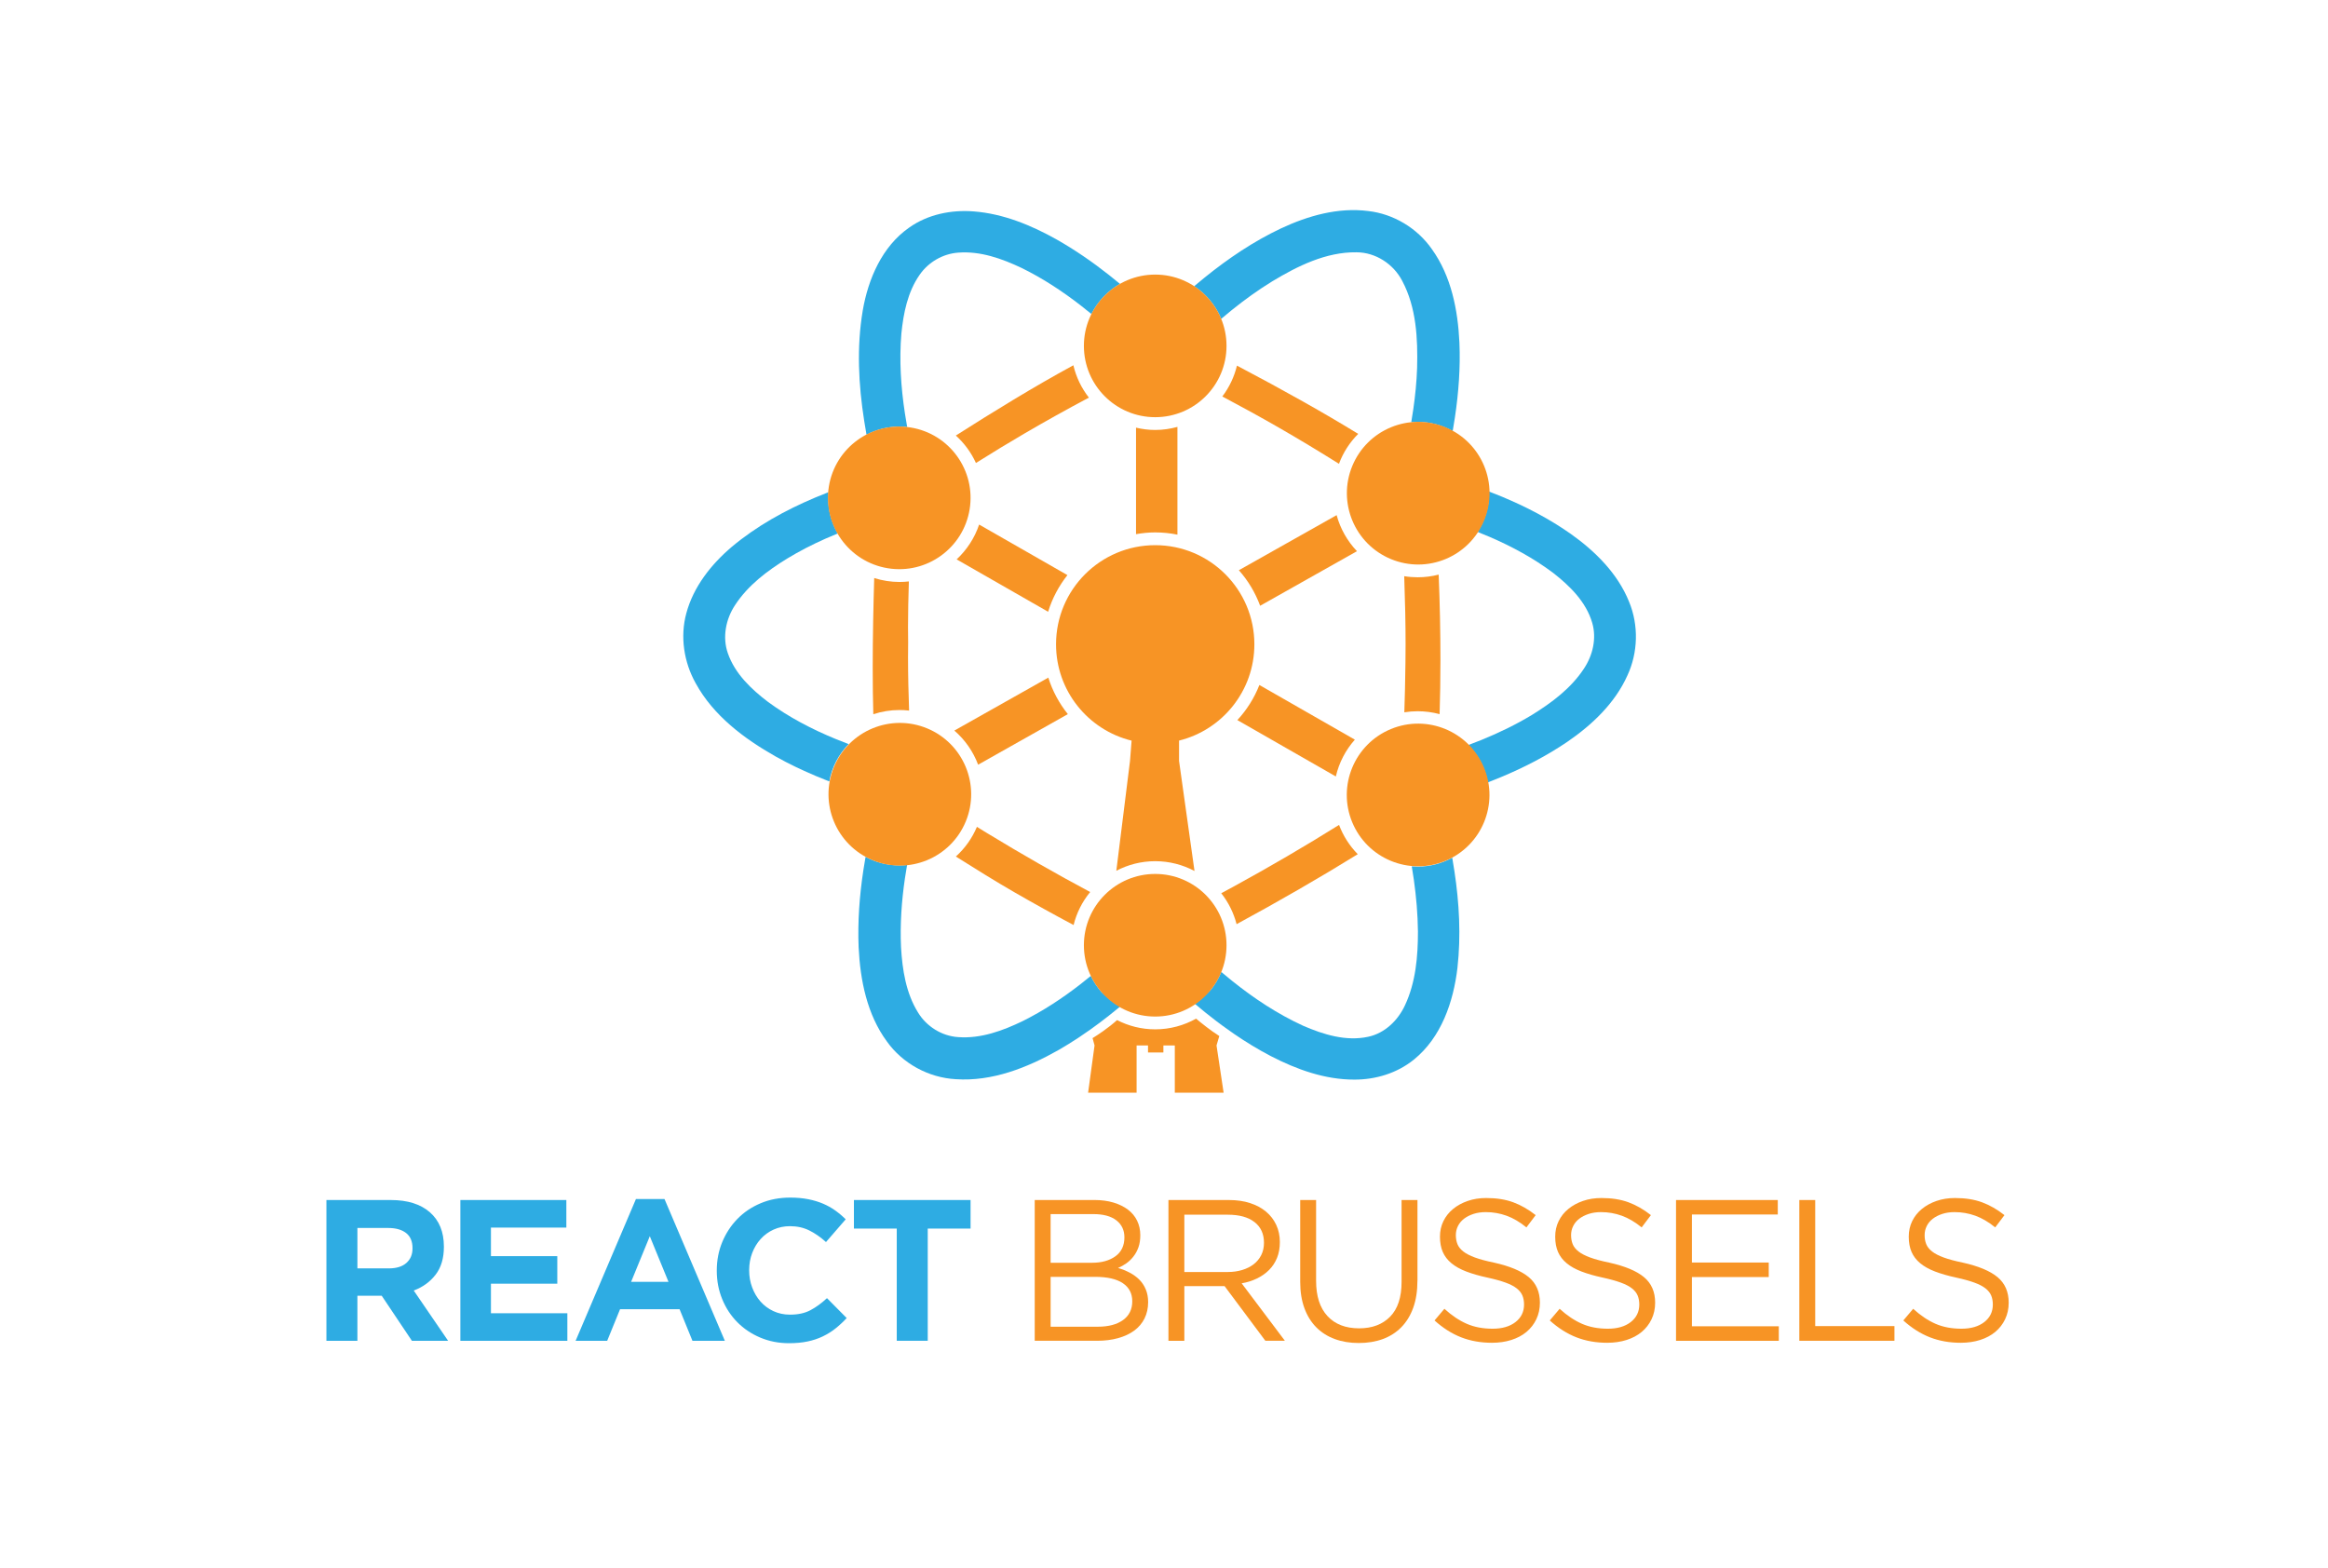<?xml version="1.0" encoding="utf-8"?>
<!-- Generator: Adobe Illustrator 24.3.0, SVG Export Plug-In . SVG Version: 6.00 Build 0)  -->
<svg version="1.1" id="Layer_1" xmlns="http://www.w3.org/2000/svg" xmlns:xlink="http://www.w3.org/1999/xlink" x="0px" y="0px"
	 viewBox="0 0 1440 969.84" style="enable-background:new 0 0 1440 969.84;" xml:space="preserve">
<style type="text/css">
	.st0{fill:#2EACE3;}
	.st1{fill:#F79425;}
</style>
<g>
	<g>
		<path class="st0" d="M254.78,829.43l-18.66-27.86h-15.05v27.86h-19.16v-87.08h39.81c10.37,0,18.43,2.53,24.2,7.59
			c5.76,5.06,8.65,12.11,8.65,21.15v0.25c0,7.05-1.72,12.79-5.16,17.23c-3.44,4.44-7.94,7.69-13.5,9.76l21.27,31.1H254.78z
			 M255.16,772.08c0-4.15-1.33-7.26-3.98-9.33c-2.66-2.07-6.34-3.11-11.07-3.11h-19.03v25h19.41c4.73,0,8.35-1.12,10.88-3.36
			c2.53-2.24,3.79-5.23,3.79-8.96V772.08z"/>
		<path class="st0" d="M284.76,829.43v-87.08h65.56v17.04h-46.65v17.67h41.05v17.04h-41.05v18.29h47.27v17.04H284.76z"/>
		<path class="st0" d="M428.32,829.43l-7.96-19.53h-36.82l-7.96,19.53h-19.53l37.32-87.7h17.66l37.32,87.7H428.32z M401.94,764.74
			l-11.57,28.24h23.14L401.94,764.74z"/>
		<path class="st0" d="M516.76,821.84c-2.41,1.91-5.04,3.54-7.9,4.91s-5.99,2.41-9.39,3.11c-3.4,0.71-7.22,1.06-11.44,1.06
			c-6.39,0-12.31-1.16-17.79-3.48c-5.47-2.32-10.2-5.49-14.18-9.52c-3.98-4.02-7.09-8.77-9.33-14.24
			c-2.24-5.47-3.36-11.32-3.36-17.54v-0.25c0-6.22,1.12-12.04,3.36-17.48c2.24-5.43,5.35-10.2,9.33-14.31s8.75-7.34,14.31-9.7
			c5.56-2.36,11.69-3.55,18.41-3.55c4.06,0,7.77,0.33,11.13,1c3.36,0.66,6.41,1.58,9.14,2.74c2.74,1.16,5.27,2.57,7.59,4.23
			c2.32,1.66,4.48,3.48,6.47,5.47l-12.19,14.06c-3.4-3.07-6.86-5.47-10.39-7.21c-3.53-1.74-7.49-2.61-11.88-2.61
			c-3.65,0-7.03,0.71-10.14,2.11c-3.11,1.41-5.78,3.36-8.02,5.85c-2.24,2.49-3.98,5.37-5.22,8.64c-1.24,3.28-1.87,6.78-1.87,10.51
			v0.25c0,3.73,0.62,7.26,1.87,10.57c1.24,3.32,2.96,6.22,5.16,8.71c2.2,2.49,4.85,4.46,7.96,5.91c3.11,1.45,6.53,2.18,10.26,2.18
			c4.98,0,9.18-0.91,12.63-2.74c3.44-1.82,6.86-4.31,10.26-7.46l12.19,12.31C521.49,817.77,519.16,819.93,516.76,821.84z"/>
		<path class="st0" d="M573.86,760.01v69.41H554.7v-69.41h-26.5v-17.66h72.15v17.66H573.86z"/>
		<path class="st1" d="M688.7,743.9c3.48,1.04,6.45,2.49,8.94,4.35c2.48,1.86,4.39,4.15,5.71,6.84c1.32,2.69,1.99,5.7,1.99,9.02
			c0,2.9-0.39,5.43-1.18,7.59c-0.78,2.16-1.84,4.07-3.16,5.72c-1.32,1.66-2.79,3.05-4.4,4.17c-1.61,1.12-3.29,2.05-5.03,2.8
			c2.57,0.75,4.99,1.72,7.26,2.92c2.28,1.2,4.24,2.63,5.9,4.29c1.66,1.66,2.98,3.65,3.97,5.97c0.99,2.32,1.49,4.98,1.49,7.96
			c0,3.73-0.75,7.09-2.23,10.08c-1.49,2.99-3.62,5.5-6.39,7.53c-2.77,2.03-6.11,3.59-10,4.66c-3.89,1.08-8.2,1.62-12.91,1.62h-38.62
			v-87.08h37C681.34,742.35,685.23,742.87,688.7,743.9z M689.93,777.16c3.72-2.67,5.58-6.58,5.58-11.74c0-4.41-1.65-7.91-4.96-10.49
			c-3.31-2.58-8.06-3.87-14.27-3.87h-26.42v30.1h25.68C681.41,781.16,686.21,779.83,689.93,777.16z M694.66,816.6
			c3.81-2.75,5.71-6.62,5.71-11.62c0-4.83-1.95-8.56-5.83-11.18c-3.89-2.62-9.64-3.93-17.25-3.93h-27.42v30.85h29.16
			C685.64,820.72,690.85,819.35,694.66,816.6z"/>
		<path class="st1" d="M782.71,829.43l-25.25-33.84h-24.88v33.84h-9.83v-87.08h37.44c4.81,0,9.14,0.62,13,1.87s7.15,3.01,9.89,5.29
			c2.74,2.28,4.85,5.02,6.34,8.21c1.49,3.19,2.24,6.74,2.24,10.64c0,3.65-0.58,6.91-1.74,9.77c-1.16,2.86-2.8,5.35-4.91,7.47
			c-2.11,2.12-4.62,3.88-7.53,5.29c-2.9,1.41-6.05,2.41-9.45,2.98l26.75,35.55H782.71z M775.98,755.99
			c-3.91-3.04-9.39-4.56-16.46-4.56h-26.94v35.45h26.81c3.24,0,6.23-0.42,8.98-1.25c2.74-0.83,5.11-2.02,7.11-3.56
			c1.99-1.54,3.55-3.43,4.68-5.68c1.12-2.25,1.68-4.78,1.68-7.61C781.84,763.29,779.89,759.02,775.98,755.99z"/>
		<path class="st1" d="M876.76,792.23c0,6.39-0.87,11.99-2.61,16.79c-1.74,4.81-4.21,8.83-7.4,12.07
			c-3.19,3.23-7.01,5.66-11.44,7.28c-4.44,1.62-9.39,2.43-14.87,2.43c-5.39,0-10.31-0.81-14.74-2.43
			c-4.44-1.62-8.25-4.02-11.44-7.21c-3.19-3.19-5.66-7.15-7.4-11.88c-1.74-4.73-2.61-10.16-2.61-16.3v-50.63h9.83v50.01
			c0,9.45,2.34,16.71,7.03,21.77c4.68,5.06,11.21,7.59,19.59,7.59c8.04,0,14.43-2.4,19.16-7.21c4.73-4.81,7.09-11.98,7.09-21.52
			v-50.63h9.83V792.23z"/>
		<path class="st1" d="M901.51,769.62c0.66,1.66,1.87,3.18,3.61,4.55c1.74,1.37,4.15,2.62,7.22,3.74c3.07,1.12,7.01,2.18,11.82,3.17
			c9.7,2.16,16.86,5.15,21.46,8.97c4.6,3.82,6.9,9.09,6.9,15.82c0,3.74-0.74,7.14-2.21,10.22c-1.47,3.07-3.51,5.69-6.1,7.85
			s-5.71,3.82-9.36,4.98c-3.65,1.16-7.63,1.74-11.94,1.74c-6.97,0-13.33-1.13-19.09-3.37c-5.77-2.25-11.26-5.73-16.48-10.44
			l6.1-7.21c4.56,4.15,9.16,7.24,13.81,9.27c4.64,2.03,9.99,3.05,16.05,3.05c5.89,0,10.59-1.37,14.12-4.11
			c3.52-2.74,5.29-6.35,5.29-10.84c0-2.08-0.33-3.92-1-5.54c-0.66-1.62-1.83-3.09-3.49-4.42c-1.66-1.33-3.97-2.53-6.92-3.61
			c-2.95-1.08-6.71-2.12-11.29-3.12c-4.99-1.08-9.33-2.32-13.03-3.74c-3.7-1.41-6.76-3.11-9.17-5.11c-2.41-1.99-4.2-4.32-5.36-6.97
			c-1.16-2.66-1.75-5.82-1.75-9.47c0-3.49,0.7-6.68,2.11-9.59c1.41-2.91,3.4-5.42,5.97-7.54c2.57-2.12,5.6-3.78,9.08-4.98
			c3.48-1.21,7.3-1.81,11.44-1.81c6.38,0,11.96,0.88,16.73,2.64c4.77,1.76,9.39,4.4,13.87,7.94l-5.72,7.59
			c-4.06-3.31-8.15-5.72-12.25-7.21c-4.11-1.49-8.4-2.24-12.87-2.24c-2.82,0-5.37,0.37-7.65,1.12c-2.28,0.75-4.23,1.75-5.85,2.99
			c-1.62,1.25-2.86,2.74-3.73,4.49c-0.87,1.74-1.31,3.61-1.31,5.61C900.52,766.09,900.85,767.96,901.51,769.62z"/>
		<path class="st1" d="M972.79,769.62c0.66,1.66,1.87,3.18,3.61,4.55s4.15,2.62,7.22,3.74c3.07,1.12,7.01,2.18,11.82,3.17
			c9.7,2.16,16.86,5.15,21.46,8.97c4.6,3.82,6.9,9.09,6.9,15.82c0,3.74-0.74,7.14-2.21,10.22c-1.47,3.07-3.51,5.69-6.1,7.85
			s-5.71,3.82-9.36,4.98c-3.65,1.16-7.63,1.74-11.94,1.74c-6.97,0-13.33-1.13-19.09-3.37c-5.77-2.25-11.26-5.73-16.48-10.44
			l6.1-7.21c4.56,4.15,9.16,7.24,13.81,9.27c4.64,2.03,9.99,3.05,16.05,3.05c5.89,0,10.59-1.37,14.12-4.11
			c3.52-2.74,5.29-6.35,5.29-10.84c0-2.08-0.33-3.92-1-5.54c-0.66-1.62-1.83-3.09-3.49-4.42c-1.66-1.33-3.97-2.53-6.92-3.61
			s-6.71-2.12-11.29-3.12c-4.99-1.08-9.33-2.32-13.03-3.74c-3.7-1.41-6.76-3.11-9.17-5.11c-2.41-1.99-4.2-4.32-5.36-6.97
			c-1.16-2.66-1.75-5.82-1.75-9.47c0-3.49,0.7-6.68,2.11-9.59c1.41-2.91,3.4-5.42,5.97-7.54c2.57-2.12,5.6-3.78,9.08-4.98
			c3.48-1.21,7.3-1.81,11.44-1.81c6.38,0,11.96,0.88,16.73,2.64c4.77,1.76,9.39,4.4,13.87,7.94l-5.72,7.59
			c-4.06-3.31-8.15-5.72-12.25-7.21c-4.11-1.49-8.4-2.24-12.87-2.24c-2.82,0-5.37,0.37-7.65,1.12c-2.28,0.75-4.23,1.75-5.85,2.99
			c-1.62,1.25-2.86,2.74-3.73,4.49c-0.87,1.74-1.31,3.61-1.31,5.61C971.8,766.09,972.13,767.96,972.79,769.62z"/>
		<path class="st1" d="M1099.67,751.3h-53.12v29.73h47.52v8.96h-47.52v30.48h53.74v8.96h-63.57v-87.08h62.94V751.3z"/>
		<path class="st1" d="M1112.98,742.35h9.83v77.99h49.01v9.08h-58.84V742.35z"/>
		<path class="st1" d="M1191.48,769.62c0.66,1.66,1.87,3.18,3.61,4.55c1.74,1.37,4.15,2.62,7.22,3.74
			c3.07,1.12,7.01,2.18,11.82,3.17c9.7,2.16,16.86,5.15,21.46,8.97c4.6,3.82,6.9,9.09,6.9,15.82c0,3.74-0.74,7.14-2.21,10.22
			c-1.47,3.07-3.51,5.69-6.1,7.85c-2.59,2.16-5.71,3.82-9.36,4.98c-3.65,1.16-7.63,1.74-11.94,1.74c-6.97,0-13.33-1.13-19.09-3.37
			c-5.77-2.25-11.26-5.73-16.48-10.44l6.1-7.21c4.56,4.15,9.16,7.24,13.81,9.27c4.64,2.03,9.99,3.05,16.05,3.05
			c5.89,0,10.59-1.37,14.12-4.11c3.52-2.74,5.29-6.35,5.29-10.84c0-2.08-0.33-3.92-1-5.54c-0.66-1.62-1.83-3.09-3.49-4.42
			c-1.66-1.33-3.97-2.53-6.92-3.61s-6.71-2.12-11.29-3.12c-4.99-1.08-9.33-2.32-13.03-3.74c-3.7-1.41-6.76-3.11-9.17-5.11
			c-2.41-1.99-4.2-4.32-5.36-6.97c-1.16-2.66-1.75-5.82-1.75-9.47c0-3.49,0.7-6.68,2.11-9.59c1.41-2.91,3.4-5.42,5.97-7.54
			c2.57-2.12,5.6-3.78,9.08-4.98c3.48-1.21,7.3-1.81,11.44-1.81c6.38,0,11.96,0.88,16.73,2.64c4.77,1.76,9.39,4.4,13.87,7.94
			l-5.72,7.59c-4.06-3.31-8.15-5.72-12.25-7.21c-4.11-1.49-8.4-2.24-12.87-2.24c-2.82,0-5.37,0.37-7.65,1.12
			c-2.28,0.75-4.23,1.75-5.85,2.99c-1.62,1.25-2.86,2.74-3.73,4.49c-0.87,1.74-1.31,3.61-1.31,5.61
			C1190.48,766.09,1190.81,767.96,1191.48,769.62z"/>
	</g>
	<g>
		<g>
			<g>
				<path class="st0" d="M853.75,267.62c0.04,0.02,0.08,0.05,0.12,0.07c0-0.03-0.01-0.1-0.02-0.14
					C853.82,267.58,853.78,267.6,853.75,267.62z"/>
				<path class="st0" d="M853.87,267.69C853.53,267.69,853.99,267.77,853.87,267.69L853.87,267.69z"/>
				<path class="st0" d="M1007.68,372.26c-7.04-17.49-20.91-31.22-36.04-41.97c-13.24-9.32-27.6-16.77-42.49-22.99
					c-2.69-1.13-5.41-2.21-8.13-3.25c0.01,0.35,0.03,0.7,0.03,1.06c0,8.83-2.6,17.04-7.07,23.94c2.56,1.01,5.11,2.07,7.64,3.16
					c13.7,5.92,26.84,13.04,38.83,21.99c10.47,8.12,20.64,18.05,24.44,31.14c2.8,9.6,0.33,20.07-5.13,28.27
					c-7.98,12.17-19.9,21.06-32.13,28.63c-9.99,6.04-20.49,11.11-31.28,15.5c-2.7,1.1-5.41,2.15-8.15,3.16
					c6.15,6.18,10.46,14.17,12.1,23.1c2.58-0.99,5.15-2.02,7.7-3.08c14.54-6.04,28.58-13.24,41.62-22.12
					c15.24-10.47,29.31-23.78,36.99-40.88C1013.26,403.68,1013.68,386.75,1007.68,372.26z"/>
				<path class="st0" d="M475.13,434.26c-10.41-7.9-20.51-17.48-24.9-30.12c-3.5-9.93-1.29-21.14,4.43-29.79
					c7.96-12.24,19.92-21.25,32.23-28.8c7.63-4.64,15.58-8.7,23.72-12.32c2.5-1.11,5.01-2.18,7.55-3.21
					c-3.75-6.49-5.9-14.01-5.9-22.03c0-1.18,0.06-2.35,0.15-3.51c-2.79,1.08-5.55,2.22-8.31,3.38
					c-18.49,7.82-36.12,17.55-51.55,30.5c-12.72,10.84-23.64,24.66-28.03,41.04c-3.92,14.45-1.5,30.2,5.77,43.21
					c10.98,20.12,29.97,34.32,49.55,45.4c8.23,4.62,16.74,8.65,25.42,12.29c2.55,1.07,5.12,2.11,7.71,3.11
					c1.6-8.91,5.87-16.89,11.96-23.09c-2.72-1.03-5.42-2.09-8.1-3.2C502.12,451.06,488,443.7,475.13,434.26z"/>
				<path class="st0" d="M885.71,154.14c-9.02-12.98-23.7-21.82-39.41-23.6c-18.59-2.38-37.2,2.93-53.91,10.74
					c-17.02,8.04-32.6,18.57-47.2,30.37c-2.19,1.77-4.37,3.56-6.52,5.39c7.43,4.86,13.3,11.89,16.71,20.2
					c2.15-1.83,4.33-3.63,6.52-5.4c7.97-6.41,16.26-12.42,25-17.77c15.79-9.52,33.33-18.26,52.2-18
					c11.86,0.04,22.91,7.3,28.29,17.75c8.71,16.4,9.65,35.6,9.17,53.8c-0.29,8.47-1.12,16.9-2.32,25.28
					c-0.39,2.77-0.83,5.53-1.3,8.28c1.32-0.12,2.65-0.19,4-0.19c7.86,0,15.24,2.07,21.63,5.67c0.49-2.82,0.96-5.65,1.38-8.48
					c2.28-15.27,3.44-30.69,2.79-46.15C901.8,191.82,897.72,170.87,885.71,154.14z"/>
				<path class="st0" d="M898.29,530.59c-6.33,3.51-13.61,5.51-21.35,5.51c-1.24,0-2.47-0.06-3.69-0.17c0.47,2.75,0.9,5.5,1.29,8.26
					c1.5,10.6,2.41,21.28,2.54,31.99c0.01,15.47-1.35,31.43-7.98,45.61c-4.31,9.38-12.45,17.34-22.75,19.56
					c-13.73,3-27.75-1.37-40.29-6.81c-15.89-7.3-30.48-16.95-44.08-27.88c-2.2-1.77-4.38-3.56-6.54-5.39
					c-1.67,4.13-3.95,7.96-6.73,11.36l-3.81,3.66c-1.81,1.74-3.75,3.3-5.79,4.69c0.08,0.07,0.17,0.14,0.25,0.21
					c2.06,1.75,4.14,3.48,6.24,5.17c0.08,0.07,0.16,0.13,0.24,0.19c1.92,1.54,3.85,3.06,5.81,4.55c0.32,0.24,0.64,0.49,0.95,0.73
					c1.15,0.87,2.31,1.74,3.47,2.59c2.32,1.71,4.66,3.38,7.03,5.01c7.39,5.07,15.04,9.75,23.01,13.91
					c15.94,8.24,33.45,14.56,51.61,14.52c13.17,0.07,26.52-4,36.82-12.35c16.97-13.7,24.49-35.71,26.97-56.73
					c2.23-19.95,1.14-39.97-1.85-59.76C899.26,536.22,898.79,533.4,898.29,530.59z"/>
				<path class="st0" d="M535.98,268.89c6.1-3.19,13.03-5,20.39-5c1.61,0,3.2,0.09,4.77,0.26c-0.5-2.76-0.96-5.53-1.38-8.3
					c-2.5-16.37-3.59-32.93-2.21-49.47c1.27-12.66,3.88-25.78,11.3-36.39c5.4-7.83,14.35-13.02,23.84-13.71
					c13.68-1.08,27.01,3.68,39.2,9.46c13.09,6.41,25.25,14.4,36.73,23.32c2.19,1.7,4.35,3.43,6.49,5.19
					c3.92-7.82,10.09-14.31,17.66-18.63c-2.21-1.84-4.44-3.66-6.7-5.44c-10.27-8.11-21.05-15.55-32.45-22.02
					c-15.77-8.85-32.99-15.94-51.18-17.37c-13.95-1.13-28.54,1.8-40.07,10c-16.76,11.69-25.33,31.73-28.71,51.29
					c-3.82,22.72-2.65,45.74,0.92,68.43C535.01,263.31,535.47,266.1,535.98,268.89z"/>
				<path class="st0" d="M681.39,613.8c-2.65-3.03-4.91-6.42-6.66-10.09c-2.14,1.76-4.3,3.5-6.49,5.2
					c-11.14,8.65-22.95,16.42-35.61,22.73c-12.4,5.99-25.97,10.98-39.95,9.93c-10.14-0.65-19.56-6.57-24.83-15.23
					c-7.47-12.01-9.69-26.43-10.51-40.32c-0.65-14.28,0.34-28.51,2.4-42.62c0.4-2.77,0.86-5.53,1.34-8.29
					c-1.55,0.16-3.12,0.25-4.71,0.25c-7.6,0-14.74-1.92-20.98-5.3c-0.5,2.8-0.96,5.61-1.38,8.42c-2.37,15.74-3.55,31.62-2.9,47.56
					c0.99,20.34,5.17,41.49,17.47,58.21c9.73,13.7,25.87,22.44,42.62,23.35c22.49,1.54,44.21-7.1,63.45-17.98
					c4.3-2.47,8.5-5.07,12.62-7.8c2.41-1.59,4.78-3.23,7.13-4.9c3.88-2.75,7.68-5.61,11.42-8.55c0.08-0.07,0.17-0.13,0.25-0.2
					c2.17-1.71,4.32-3.45,6.45-5.22c0.09-0.07,0.18-0.15,0.26-0.22c-2.61-1.51-5.1-3.29-7.39-5.34L681.39,613.8z"/>
			</g>
		</g>
		<g>
			<path class="st1" d="M610.33,515.23c-2.03-1.23-4.04-2.48-6.05-3.73c-2.95,7.02-7.39,13.27-13.04,18.36
				c12.11,7.62,24.46,15.32,36.29,22.14c12.07,6.95,24.32,13.74,36.55,20.24c1.85-7.49,5.34-14.45,10.26-20.42
				C653.31,540.6,631.83,528.32,610.33,515.23z"/>
			<path class="st1" d="M762.54,548.72c-2.37,1.29-4.75,2.57-7.13,3.84c4.46,5.66,7.69,12.17,9.49,19.14
				c25.72-13.91,52.14-29.17,74.95-43.29c-5.09-5.17-9.02-11.34-11.57-18.11C807.35,523.4,785.28,536.29,762.54,548.72z"/>
			<path class="st1" d="M603.67,286.41c10.46-6.58,20.44-12.64,30.28-18.39c12.71-7.43,25.99-14.82,39.59-22.05
				c-4.62-5.91-7.89-12.72-9.6-20.01c-24.62,13.37-49.9,28.96-72.7,43.47C596.5,274.18,600.73,279.95,603.67,286.41z"/>
			<path class="st1" d="M868.66,440.64c2.73-0.44,5.49-0.66,8.28-0.66c4.58,0,9.14,0.61,13.54,1.79
				c0.34-10.82,0.51-22.13,0.51-33.76c0-17.18-0.37-34.81-1.09-52.55c-4.23,1.09-8.59,1.65-12.96,1.65c-2.81,0-5.6-0.22-8.35-0.67
				c0.57,16.18,0.84,29.61,0.84,42.15c0,3.78-0.03,7.57-0.08,11.35C869.19,421.18,869,431.06,868.66,440.64z"/>
			<path class="st1" d="M791.01,264.52c12.23,7.03,24.71,14.55,37.22,22.4c2.58-6.95,6.63-13.26,11.89-18.51
				c-20.68-12.72-45.82-26.87-74.99-42.23c-1.67,6.91-4.75,13.41-9.05,19.09C768.17,251.67,779.89,258.13,791.01,264.52z"/>
			<path class="st1" d="M556.37,360.01c-5.32,0-10.59-0.83-15.62-2.43c-0.49,16.43-0.93,35.86-0.93,55.37
				c0,10.36,0.12,19.91,0.37,28.88c5.2-1.72,10.66-2.6,16.18-2.6c1.99,0,3.98,0.12,5.96,0.35c-0.37-10.25-0.66-21.51-0.66-32.93
				c0-3.22,0.02-6.44,0.07-9.4c-0.06-3.09-0.08-6.2-0.08-9.31c0-9.19,0.21-18.16,0.52-28.26
				C560.25,359.9,558.31,360.01,556.37,360.01z"/>
			<circle class="st1" cx="714.56" cy="213.97" r="44.11"/>
			<path class="st1" d="M775.9,398.59c0-33.88-27.46-61.34-61.34-61.34s-61.34,27.46-61.34,61.34c0,28.84,19.92,53.02,46.74,59.58
				l-0.98,12.52l-8.47,67.98c7.2-3.77,15.37-5.93,24.04-5.93c8.78,0,17.06,2.21,24.32,6.07l-9.56-68.11v-12.56
				C756.07,451.52,775.9,427.38,775.9,398.59z"/>
			<circle class="st1" cx="714.56" cy="584.74" r="44.11"/>
			
				<ellipse transform="matrix(0.383 -0.924 0.924 0.383 259.475 998.523)" class="st1" cx="876.93" cy="305.1" rx="44.11" ry="44.11"/>
			
				<ellipse transform="matrix(0.924 -0.383 0.383 0.924 -121.524 373.04)" class="st1" cx="876.93" cy="491.99" rx="44.11" ry="44.11"/>
			
				<ellipse transform="matrix(0.16 -0.987 0.987 0.16 163.224 807.847)" class="st1" cx="556.37" cy="308" rx="44.11" ry="44.11"/>
			
				<ellipse transform="matrix(0.383 -0.924 0.924 0.383 -110.404 817.275)" class="st1" cx="556.37" cy="491.25" rx="44.11" ry="44.11"/>
			<path class="st1" d="M728.31,330.74v-66.66c-4.39,1.21-8.98,1.9-13.75,1.9c-4.08,0-8.04-0.52-11.86-1.42v65.88
				c3.86-0.67,7.81-1.09,11.86-1.09C719.27,329.36,723.87,329.84,728.31,330.74z"/>
			<path class="st1" d="M605.65,324.5c-2.79,8.32-7.63,15.68-13.92,21.54l56.6,32.41c2.54-8.34,6.65-15.99,11.93-22.68L605.65,324.5
				z"/>
			<path class="st1" d="M838.05,457.56L779,423.75c-3.17,8.09-7.82,15.43-13.62,21.71l60.91,34.87
				C828.27,471.73,832.38,463.96,838.05,457.56z"/>
			<path class="st1" d="M826.78,318.67l-60.47,34.08c5.67,6.39,10.15,13.82,13.16,21.98l59.89-33.76
				C833.46,334.78,829.08,327.16,826.78,318.67z"/>
			<path class="st1" d="M605.03,473.05l55.49-31.28c-5.32-6.65-9.48-14.27-12.08-22.59l-58.12,32.76
				C596.85,457.59,601.94,464.83,605.03,473.05z"/>
			<path class="st1" d="M754.2,640.9c-5.29-3.33-11.19-8.1-14.36-10.75c-7.49,4.2-16.1,6.61-25.27,6.61
				c-8.5,0-16.51-2.07-23.59-5.72c-5.68,5.1-12.11,9.27-15.16,11.15l1.22,4.54l-3.99,29.24h30v-29.24h7.06v4.35h9.51v-4.35h7.06
				v29.24h30.2l-4.39-29.24L754.2,640.9z"/>
		</g>
	</g>
</g>
</svg>
